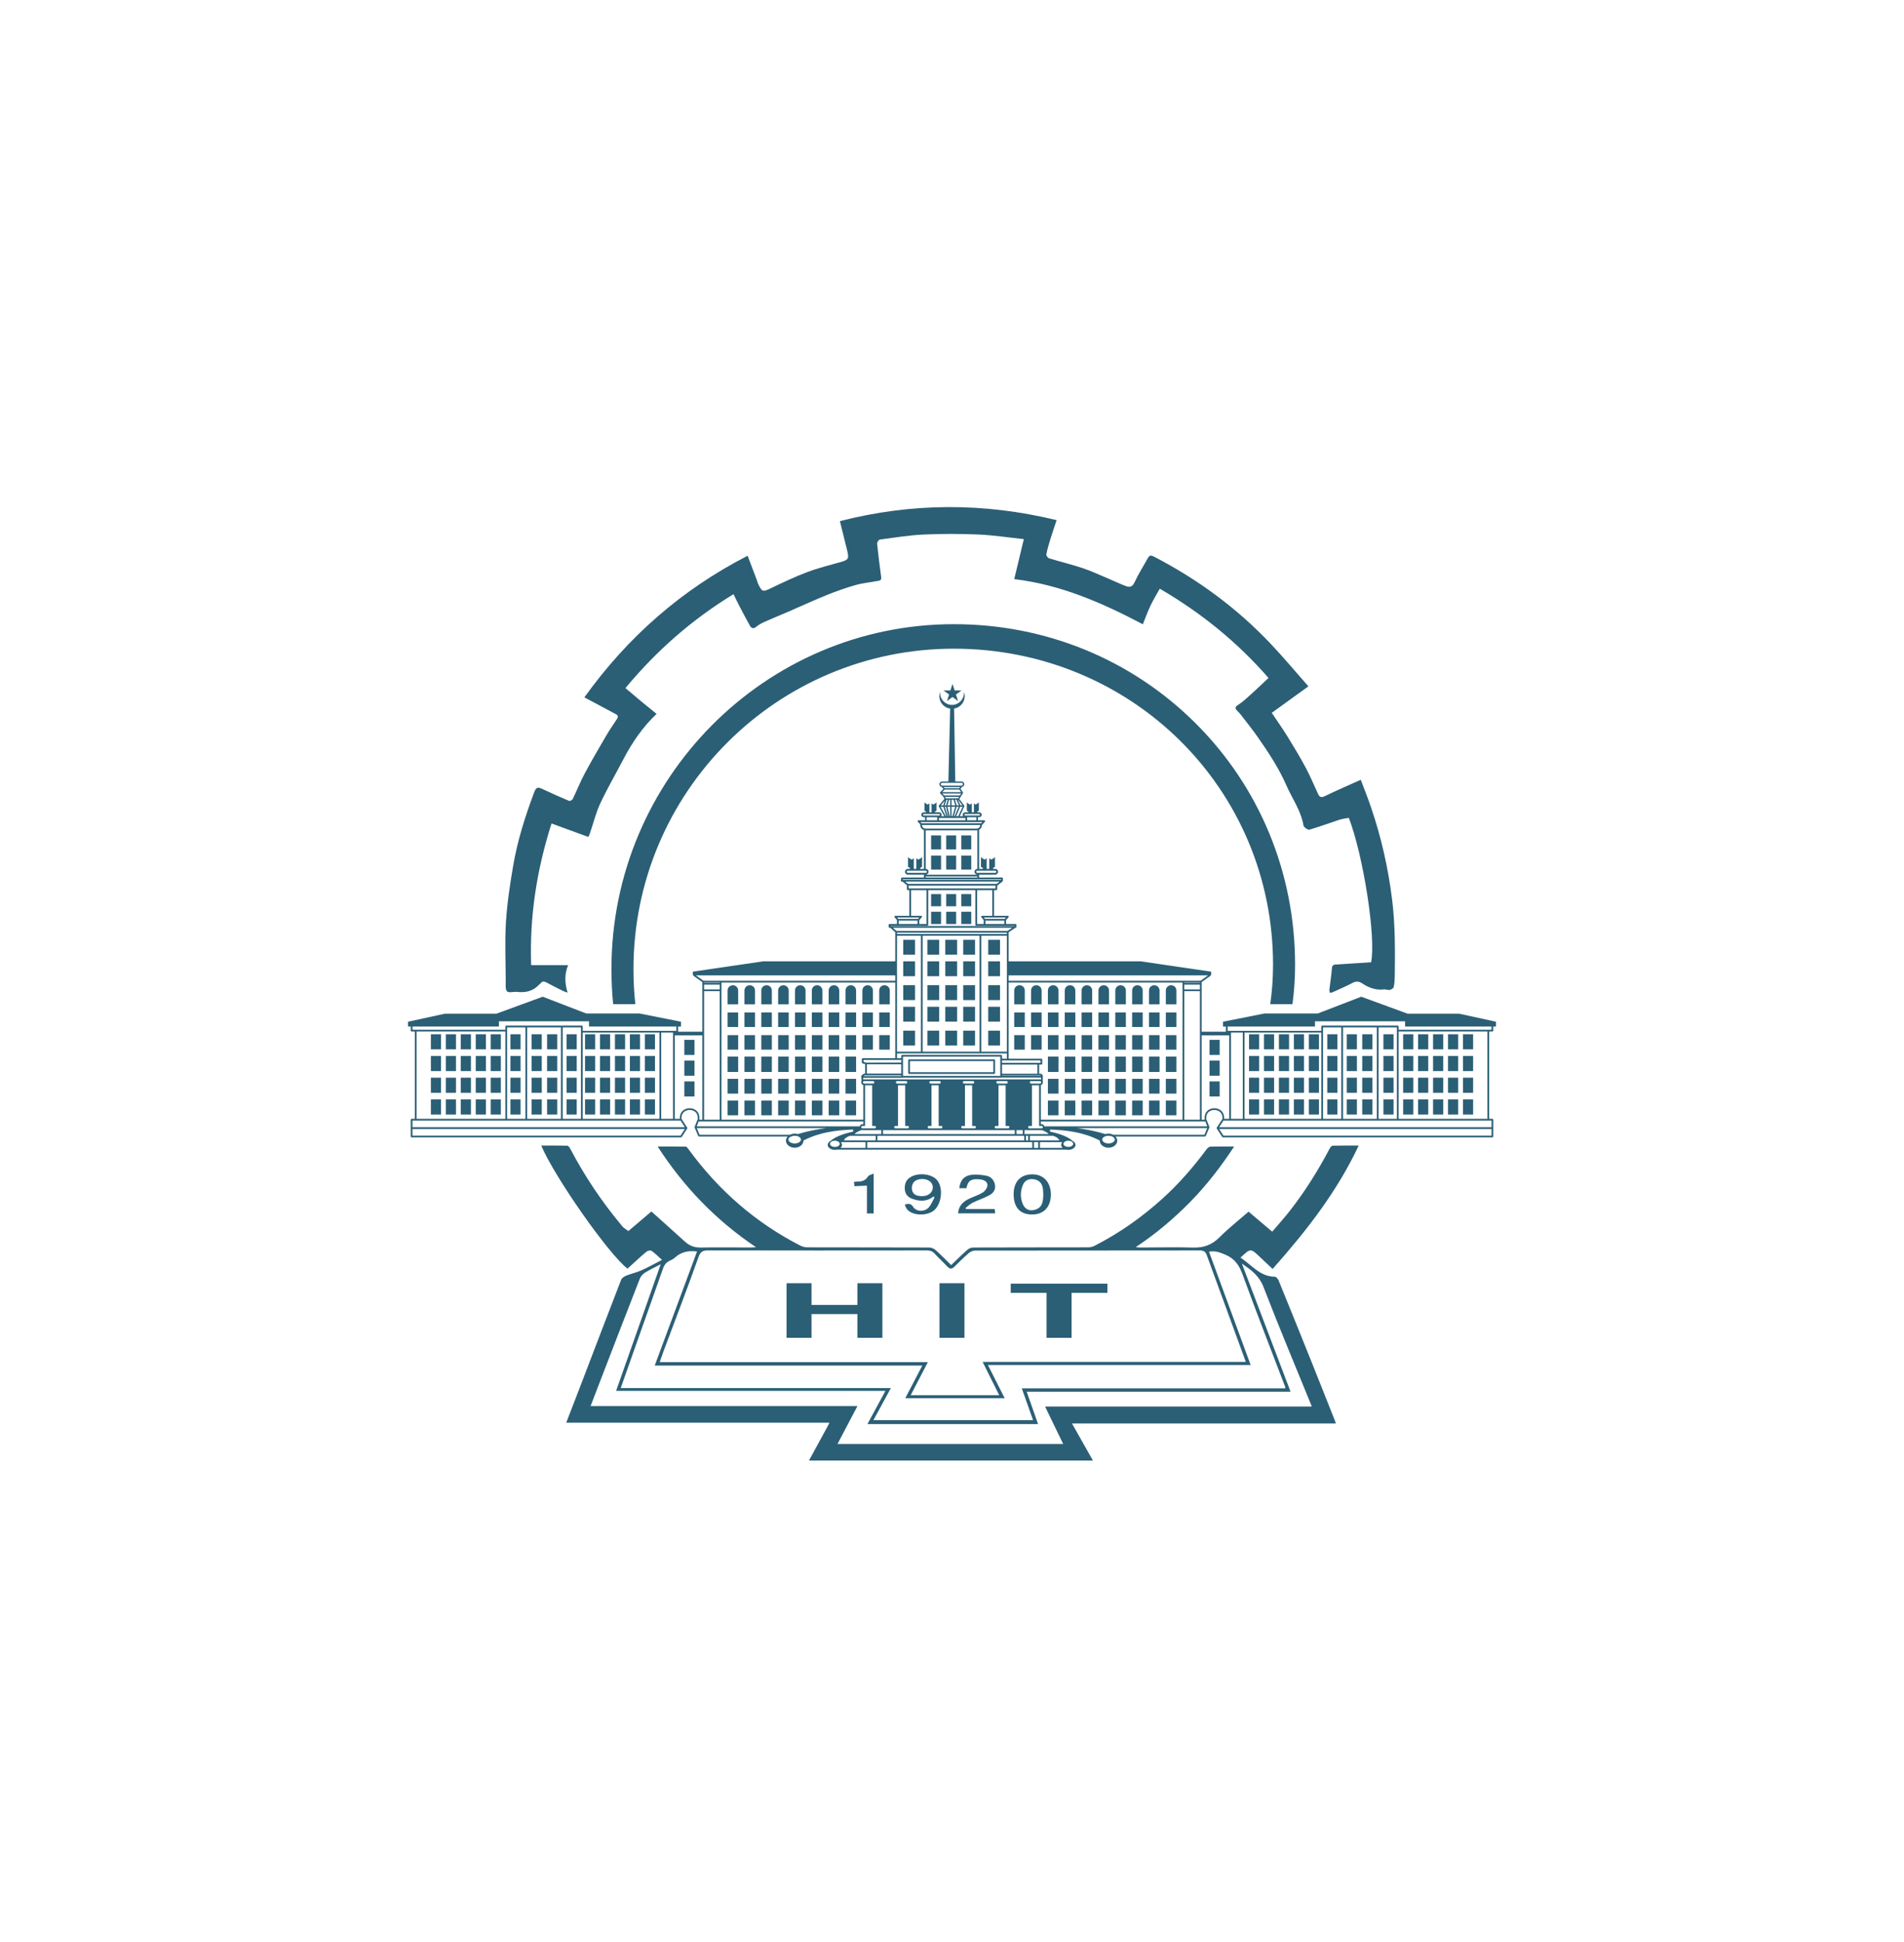 <svg width="154" height="157" viewBox="0 0 154 157" fill="none" xmlns="http://www.w3.org/2000/svg">
<g clip-path="url(#clip0_185_38)" filter="url(#filter0_d_185_38)">
<path d="M41 0H113C131.667 0 141 9.333 141 28V100C141 118.667 131.667 128 113 128H41C22.333 128 13 118.667 13 100V28C13 9.333 22.333 0 41 0Z" fill="white"/>
<path fill-rule="evenodd" clip-rule="evenodd" d="M104.539 65.188C104.678 64.136 104.749 63.075 104.749 62.017C104.749 54.576 101.881 47.627 96.676 42.454C91.493 37.303 84.56 34.467 77.151 34.467C61.88 34.467 49.454 46.981 49.454 62.364C49.454 63.315 49.5 64.258 49.593 65.188H51.387C51.288 64.264 51.236 63.323 51.236 62.364C51.236 48.051 62.839 36.449 77.151 36.449C91.464 36.449 102.967 47.705 102.967 62.017C102.967 63.083 102.89 64.144 102.741 65.188H104.539ZM84.649 92.171H86.671V88.531H89.57V87.789H81.75V88.531H84.649V92.171ZM75.987 92.171H78.009V87.755H75.987V92.171ZM65.639 90.249H69.347V92.171H71.369V87.755H69.347V89.508H65.639V87.755H63.617V92.171H65.639V90.249ZM48.528 72.357H49.348V71.137H48.528V72.357ZM48.528 70.601H49.348V69.381H48.528V70.601ZM48.528 68.845H49.348V67.625H48.528V68.845ZM49.737 74.113H50.558V72.893H49.737V74.113ZM47.318 72.357H48.138V71.137H47.318V72.357ZM48.528 74.113H49.348V72.893H48.528V74.113ZM47.318 68.845H48.138V67.625H47.318V68.845ZM47.318 70.601H48.138V69.381H47.318V70.601ZM50.947 72.357H51.767V71.137H50.947V72.357ZM50.947 74.113H51.767V72.893H50.947V74.113ZM50.947 70.601H51.767V69.381H50.947V70.601ZM50.947 68.845H51.767V67.625H50.947V68.845ZM52.157 74.113H52.977V72.893H52.157V74.113ZM49.737 72.357H50.558V71.137H49.737V72.357ZM49.737 70.601H50.558V69.381H49.737V70.601ZM47.318 74.113H48.138V72.893H47.318V74.113ZM52.157 72.357H52.977V71.137H52.157V72.357ZM49.737 68.845H50.558V67.625H49.737V68.845ZM39.69 74.113H40.51V72.893H39.69V74.113ZM41.285 72.357H42.105V71.137H41.285V72.357ZM41.285 70.601H42.105V69.381H41.285V70.601ZM42.999 74.113H43.819V72.893H42.999V74.113ZM41.285 68.845H42.105V67.625H41.285V68.845ZM41.285 74.113H42.105V72.893H41.285V74.113ZM42.999 72.357H43.819V71.137H42.999V72.357ZM39.69 72.357H40.51V71.137H39.69V72.357ZM39.69 70.601H40.51V69.381H39.69V70.601ZM39.69 68.845H40.51V67.625H39.69V68.845ZM44.25 70.601H45.07V69.381H44.25V70.601ZM45.827 74.113H46.647V72.893H45.827V74.113ZM42.999 70.601H43.819V69.381H42.999V70.601ZM44.25 68.845H45.07V67.625H44.25V68.845ZM45.827 70.601H46.647V69.381H45.827V70.601ZM45.827 72.357H46.647V71.137H45.827V72.357ZM42.999 68.845H43.819V67.625H42.999V68.845ZM44.25 74.113H45.07V72.893H44.25V74.113ZM44.25 72.357H45.07V71.137H44.25V72.357ZM52.157 70.601H52.977V69.381H52.157V70.601ZM45.827 68.845H46.647V67.625H45.827V68.845ZM91.998 63.659C91.762 63.659 91.57 63.85 91.57 64.086V65.204H92.425V64.086C92.425 63.85 92.234 63.659 91.998 63.659ZM91.57 67.036H92.425V65.861H91.57V67.036ZM91.57 68.868H92.425V67.694H91.57V68.868ZM91.57 70.672H92.425V69.428H91.57V70.672ZM92.933 74.173H93.788V72.982H92.933V74.173ZM92.933 68.868H93.788V67.694H92.933V68.868ZM92.933 72.423H93.788V71.231H92.933V72.423ZM92.933 67.036H93.788V65.861H92.933V67.036ZM92.933 70.672H93.788V69.428H92.933V70.672ZM91.57 72.423H92.425V71.231H91.57V72.423ZM90.208 72.423H91.062V71.231H90.208V72.423ZM90.208 74.173H91.062V72.982H90.208V74.173ZM88.845 67.036H89.7V65.861H88.845V67.036ZM89.272 63.659C89.036 63.659 88.845 63.85 88.845 64.086V65.204H89.7V64.086C89.7 63.85 89.508 63.659 89.272 63.659ZM90.635 63.659C90.399 63.659 90.208 63.85 90.208 64.086V65.204H91.062V64.086C91.062 63.85 90.871 63.659 90.635 63.659ZM91.57 74.173H92.425V72.982H91.57V74.173ZM90.208 68.868H91.062V67.694H90.208V68.868ZM90.208 67.036H91.062V65.861H90.208V67.036ZM90.208 70.672H91.062V69.428H90.208V70.672ZM77.752 54.31H78.557V53.181H77.752V54.31ZM75.31 57.277H76.115V56.289H75.31V57.277ZM75.31 58.708H76.115V57.72H75.31V58.708ZM77.752 52.674H78.557V51.545H77.752V52.674ZM76.531 52.674H77.336V51.545H76.531V52.674ZM93.36 63.659C93.124 63.659 92.933 63.85 92.933 64.086V65.204H93.788V64.086C93.788 63.85 93.597 63.659 93.36 63.659ZM77.752 57.277H78.557V56.289H77.752V57.277ZM77.752 58.708H78.557V57.72H77.752V58.708ZM76.531 57.277H77.336V56.289H76.531V57.277ZM76.531 58.708H77.336V57.72H76.531V58.708ZM52.157 68.845H52.977V67.625H52.157V68.845ZM76.531 54.31H77.336V53.181H76.531V54.31ZM94.296 72.423H95.15V71.231H94.296V72.423ZM94.296 74.173H95.15V72.982H94.296V74.173ZM94.296 68.868H95.15V67.694H94.296V68.868ZM94.296 70.672H95.15V69.428H94.296V70.672ZM75.31 52.674H76.115V51.545H75.31V52.674ZM94.296 67.036H95.15V65.861H94.296V67.036ZM94.723 63.659C94.487 63.659 94.296 63.85 94.296 64.086V65.204H95.15V64.086C95.15 63.85 94.959 63.659 94.723 63.659ZM75.31 54.31H76.115V53.181H75.31V54.31ZM104.652 74.113H105.472V72.893H104.652V74.113ZM111.894 74.113H112.714V72.893H111.894V74.113ZM110.18 68.845H111.001V67.625H110.18V68.845ZM110.18 74.113H111.001V72.893H110.18V74.113ZM110.18 72.357H111.001V71.137H110.18V72.357ZM110.18 70.601H111.001V69.381H110.18V70.601ZM113.49 72.357H114.31V71.137H113.49V72.357ZM111.894 72.357H112.714V71.137H111.894V72.357ZM111.894 70.601H112.714V69.381H111.894V70.601ZM111.894 68.845H112.714V67.625H111.894V68.845ZM113.49 74.113H114.31V72.893H113.49V74.113ZM107.352 72.357H108.172V71.137H107.352V72.357ZM108.93 68.845H109.75V67.625H108.93V68.845ZM107.352 74.113H108.172V72.893H107.352V74.113ZM105.862 68.845H106.682V67.625H105.862V68.845ZM107.352 70.601H108.172V69.381H107.352V70.601ZM108.93 70.601H109.75V69.381H108.93V70.601ZM108.93 72.357H109.75V71.137H108.93V72.357ZM38.48 68.845H39.3V67.625H38.48V68.845ZM107.352 68.845H108.172V67.625H107.352V68.845ZM115.909 68.845H116.729V67.625H115.909V68.845ZM117.119 68.845H117.939V67.625H117.119V68.845ZM117.119 72.357H117.939V71.137H117.119V72.357ZM118.329 74.113H119.149V72.893H118.329V74.113ZM117.119 74.113H117.939V72.893H117.119V74.113ZM117.119 70.601H117.939V69.381H117.119V70.601ZM120.638 67.258H113.125V66.998C113.125 66.959 113.093 66.927 113.055 66.927H106.939C106.901 66.927 106.869 66.959 106.869 66.998V67.348H99.293V66.998H106.361V66.576H113.647V66.998H120.638V67.258ZM113.125 74.46V67.399H120.31C120.309 67.405 120.306 67.412 120.306 67.419V74.46H113.125ZM111.501 67.068H112.984V74.46H111.501V67.068ZM108.629 67.068H111.361V74.46H108.629V67.068ZM107.01 67.068H108.488V74.46H107.01V67.068ZM100.662 67.489H106.869V74.46H100.662V67.489ZM99.564 67.489H100.522V74.46H99.564V67.489ZM120.638 74.601V75.141H98.604L98.956 74.601H120.638ZM120.638 75.821H98.956L98.604 75.281H120.638V75.821ZM98.676 73.735C98.392 73.552 97.991 73.564 97.722 73.762C97.586 73.862 97.38 74.094 97.438 74.53H97.192V67.709H99.424V74.46H99.008C99.03 74.148 98.912 73.886 98.676 73.735ZM97.647 75.07H84.476C84.447 74.97 84.358 74.896 84.249 74.896H84.186V74.671H97.49L97.647 75.07ZM97.415 75.751H90.041C89.93 75.693 89.799 75.659 89.658 75.659C89.571 75.659 89.49 75.671 89.412 75.697C88.666 75.469 87.901 75.319 87.126 75.211H97.644L97.415 75.751ZM89.658 76.452C89.379 76.452 89.153 76.313 89.153 76.141C89.153 75.97 89.379 75.832 89.658 75.832C89.938 75.832 90.165 75.97 90.165 76.141C90.165 76.313 89.938 76.452 89.658 76.452ZM85.178 75.834C85.43 75.913 85.609 76.031 85.681 76.206H83.303V75.834H85.178ZM85.908 76.371C85.858 76.43 85.831 76.498 85.831 76.571C85.831 76.66 85.875 76.742 85.947 76.809H84.115V76.346H85.872L85.908 76.371ZM86.409 76.232C86.626 76.232 86.802 76.345 86.802 76.484C86.802 76.623 86.626 76.734 86.409 76.734C86.193 76.734 86.017 76.623 86.017 76.484C86.017 76.345 86.193 76.232 86.409 76.232ZM83.974 76.809H83.633V76.346H83.974V76.809ZM83.493 76.809H70.143V76.346H83.493V76.809ZM70.003 76.809H67.989C68.061 76.742 68.105 76.66 68.105 76.571C68.105 76.498 68.078 76.43 68.028 76.371L68.064 76.346H70.003V76.809ZM67.526 76.734C67.311 76.734 67.134 76.623 67.134 76.484C67.134 76.345 67.311 76.232 67.526 76.232C67.743 76.232 67.919 76.345 67.919 76.484C67.919 76.623 67.743 76.734 67.526 76.734ZM68.758 75.834H70.826V76.206H68.255C68.326 76.031 68.506 75.913 68.758 75.834ZM56.353 75.07L56.51 74.671H69.826V74.896H69.76C69.653 74.896 69.563 74.97 69.534 75.07H56.353ZM64.524 75.697C64.447 75.671 64.365 75.659 64.278 75.659C64.137 75.659 64.006 75.693 63.895 75.751H56.585L56.356 75.211H66.81C66.035 75.319 65.27 75.469 64.524 75.697ZM64.278 76.452C63.998 76.452 63.771 76.313 63.771 76.141C63.771 76.038 63.854 75.947 63.982 75.891H64.024C64.05 75.891 64.072 75.876 64.084 75.855C64.144 75.84 64.209 75.832 64.278 75.832C64.557 75.832 64.783 75.97 64.783 76.141C64.783 76.313 64.557 76.452 64.278 76.452ZM56.278 73.762C56.009 73.564 55.608 73.552 55.324 73.735C55.087 73.886 54.97 74.148 54.991 74.46H54.576V67.709H56.807V74.53H56.562C56.62 74.094 56.414 73.862 56.278 73.762ZM55.395 75.141H33.362V74.601H55.044L55.395 75.141ZM55.044 75.821H33.362V75.281H55.395L55.044 75.821ZM33.689 67.399H40.875V74.46H33.693V67.419C33.693 67.412 33.691 67.405 33.689 67.399ZM42.498 74.46H41.016V67.068H42.498V74.46ZM45.371 74.46H42.639V67.068H45.371V74.46ZM46.99 74.46H45.512V67.068H46.99V74.46ZM53.337 74.46H47.131V67.489H53.337V74.46ZM54.436 74.46H53.478V67.489H54.436V74.46ZM33.362 67.258V66.998H40.353V66.576H47.639V66.998H54.706V67.348H47.131V66.998C47.131 66.959 47.099 66.927 47.061 66.927H40.945C40.906 66.927 40.875 66.959 40.875 66.998V67.258H33.362ZM56.948 63.441H58.214V63.471H56.948V63.441ZM58.214 74.53H56.948V64.137H58.214V74.53ZM56.948 63.612H58.214V63.997H56.948V63.612ZM56.29 62.865H72.411V63.301H56.9L56.29 62.865ZM72.895 69.703V69.912L70.061 69.914L69.848 69.861V69.703H72.895ZM72.216 59.011H81.878L81.49 59.27H72.508L72.216 59.011ZM72.016 58.859V58.848H75.007C75.046 58.848 75.078 58.817 75.078 58.778V55.975H78.889V58.778C78.889 58.817 78.921 58.848 78.959 58.848H82.07V58.871H72.049C72.039 58.865 72.028 58.859 72.016 58.859ZM74.214 58.708H72.688V58.437H74.214V58.708ZM74.35 58.187L74.253 58.297H72.651L72.561 58.187H74.35ZM74.57 58.087C74.558 58.062 74.533 58.046 74.506 58.046H73.691V55.975H74.937V58.708H74.355V58.394L74.558 58.163C74.577 58.142 74.581 58.113 74.57 58.087ZM73.492 55.834V55.606H80.517V55.834H78.962C78.961 55.834 78.963 55.834 78.962 55.834C78.961 55.834 78.958 55.834 78.957 55.834H75.01C75.009 55.834 75.01 55.834 75.01 55.834C75.009 55.834 75.006 55.834 75.005 55.834H73.492ZM73.219 55.281H80.844L80.612 55.466H73.446L73.219 55.281ZM73.021 55.09H80.975V55.141H73.014L73.021 55.09ZM73.426 54.575C73.377 54.575 73.337 54.535 73.337 54.486C73.337 54.436 73.377 54.396 73.426 54.396H74.875C74.925 54.396 74.965 54.436 74.965 54.486C74.965 54.535 74.925 54.575 74.875 54.575H73.426ZM74.573 50.712V50.703H79.279V50.712C79.279 50.868 79.152 50.995 78.996 50.995H74.857C74.7 50.995 74.573 50.868 74.573 50.712ZM74.534 50.563L74.446 50.464H79.456L79.367 50.563H74.534ZM75.802 50.324H74.947V50.076H75.802V50.324ZM74.715 49.935C74.683 49.935 74.656 49.909 74.656 49.877C74.656 49.844 74.683 49.818 74.715 49.818H75.965C75.997 49.818 76.023 49.844 76.023 49.877C76.023 49.909 75.997 49.935 75.965 49.935H74.715ZM78.085 50.324H75.942V50.136H78.085V50.324ZM76.075 49.226H76.291L76.548 49.996H76.51L76.075 49.226ZM76.414 48.735L76.291 49.114H76.099L76.414 48.735ZM76.362 48.313L76.214 48.16H77.736L77.638 48.313H76.362ZM76.404 47.841H77.598L77.734 48.048H76.21L76.404 47.841ZM77.657 47.638L77.587 47.729H76.405L76.326 47.638H77.657ZM76.204 47.525C76.141 47.525 76.09 47.474 76.09 47.411C76.09 47.349 76.141 47.297 76.204 47.297H77.771C77.834 47.297 77.885 47.349 77.885 47.411C77.885 47.474 77.834 47.525 77.771 47.525H76.204ZM77.836 49.114H77.681L77.478 48.656H77.498L77.836 49.114ZM77.375 49.226H77.541L77.212 49.996H77.154L77.375 49.226ZM76.965 49.226H77.258L77.037 49.996H76.965V49.226ZM77.264 49.114H76.965V48.656H77.121L77.264 49.114ZM77.239 48.656H77.355L77.558 49.114H77.382L77.239 48.656ZM76.489 48.544L76.43 48.425H77.568L77.495 48.544H76.489ZM76.639 49.114L76.769 48.656H76.853V49.114H76.639ZM76.632 49.226H76.853V49.996H76.81L76.632 49.226ZM76.409 49.114L76.558 48.656H76.652L76.522 49.114H76.409ZM76.516 49.226L76.695 49.996H76.666L76.41 49.226H76.516ZM77.502 49.996H77.335L77.663 49.226H77.859L77.502 49.996ZM78.971 50.324H78.226V50.076H78.971V50.324ZM78.063 49.818H79.203C79.235 49.818 79.261 49.844 79.261 49.877C79.261 49.909 79.235 49.935 79.203 49.935H78.063C78.031 49.935 78.005 49.909 78.005 49.877C78.005 49.844 78.031 49.818 78.063 49.818ZM79.051 54.949H74.873V54.865H79.051V54.949ZM74.873 54.724V54.716C75 54.716 75.106 54.613 75.106 54.486C75.106 54.359 75.002 54.256 74.875 54.256L74.873 51.136H78.996C79.015 51.136 79.033 51.133 79.051 51.13V54.256C78.924 54.256 78.819 54.359 78.819 54.486C78.819 54.613 78.922 54.716 79.049 54.716L79.051 54.724H74.873ZM80.498 54.396C80.548 54.396 80.588 54.436 80.588 54.486C80.588 54.535 80.548 54.575 80.498 54.575H79.049C79 54.575 78.959 54.535 78.959 54.486C78.959 54.436 79 54.396 79.049 54.396H80.498ZM79.374 58.161L79.564 58.392V58.708H79.029V55.975H80.261V58.046H79.428C79.401 58.046 79.376 58.062 79.365 58.086C79.353 58.111 79.356 58.14 79.374 58.161ZM81.231 58.708H79.705V58.437H81.231V58.708ZM81.367 58.187L81.269 58.297H79.668L79.577 58.187H81.367ZM84.186 71.735C84.283 71.705 84.354 71.618 84.354 71.511C84.354 71.492 84.347 71.475 84.343 71.457V70.969C84.343 70.952 84.337 70.936 84.325 70.923L84.248 70.837C84.234 70.822 84.216 70.813 84.195 70.813H84.049V70.076H84.229C84.268 70.076 84.3 70.044 84.3 70.006V69.668C84.3 69.63 84.268 69.598 84.229 69.598H81.582V63.441H95.645V74.53H84.186V71.735ZM84.114 71.61H83.401C83.399 71.61 83.397 71.608 83.395 71.608C83.341 71.606 83.296 71.564 83.296 71.511C83.296 71.455 83.341 71.41 83.395 71.41H84.114C84.154 71.41 84.187 71.433 84.203 71.467V71.511C84.203 71.52 84.205 71.529 84.208 71.537C84.196 71.578 84.16 71.61 84.114 71.61ZM84.249 75.235H83.26C83.207 75.235 83.161 75.189 83.161 75.136C83.161 75.081 83.207 75.035 83.26 75.035H83.466V71.751H84.045V75.035H84.249C84.305 75.035 84.348 75.081 84.348 75.136C84.348 75.189 84.305 75.235 84.249 75.235ZM80.906 70.993H73.036V69.433H80.906V70.993ZM81.441 69.173V69.598H81.046V69.363C81.046 69.324 81.015 69.293 80.976 69.293H72.965C72.926 69.293 72.895 69.324 72.895 69.363V69.563H72.551V69.173H81.441ZM74.488 69.032H72.551V59.659H74.488V69.032ZM79.228 69.032H74.628V59.659H79.228V69.032ZM81.441 59.519H72.551V59.411H81.441V59.519ZM81.441 69.032H79.369V59.659H81.441V69.032ZM81.046 69.739H84.159V69.935H81.046V69.739ZM84.164 70.954L84.192 70.985H81.046V70.954H84.164ZM83.909 70.813H81.046V70.076H83.909V70.813ZM69.895 71.269C69.868 71.269 69.844 71.276 69.82 71.284V71.144H72.965C72.978 71.144 72.989 71.139 72.999 71.134H80.976C80.987 71.134 80.998 71.13 81.007 71.126H84.203V71.287C84.175 71.276 84.145 71.269 84.114 71.269H69.895ZM82.215 75.376H82.725V75.694H82.215V75.376ZM80.588 71.511C80.588 71.455 80.634 71.41 80.687 71.41H81.407C81.462 71.41 81.506 71.455 81.506 71.511C81.506 71.564 81.462 71.61 81.407 71.61H80.693C80.691 71.61 80.689 71.608 80.687 71.608C80.634 71.606 80.588 71.564 80.588 71.511ZM80.759 75.035V71.751H81.337V75.035H81.541C81.597 75.035 81.641 75.081 81.641 75.136C81.641 75.189 81.597 75.235 81.541 75.235H80.552C80.499 75.235 80.453 75.189 80.453 75.136C80.453 75.081 80.499 75.035 80.552 75.035H80.759ZM77.879 71.511C77.879 71.455 77.924 71.41 77.978 71.41H78.697C78.753 71.41 78.796 71.455 78.796 71.511C78.796 71.564 78.753 71.61 78.697 71.61H77.984C77.982 71.61 77.98 71.608 77.978 71.608C77.924 71.606 77.879 71.564 77.879 71.511ZM78.049 75.035V71.751H78.628V75.035H78.832C78.888 75.035 78.931 75.081 78.931 75.136C78.931 75.189 78.888 75.235 78.832 75.235H77.843C77.79 75.235 77.744 75.189 77.744 75.136C77.744 75.081 77.79 75.035 77.843 75.035H78.049ZM75.171 71.511C75.171 71.455 75.217 71.41 75.27 71.41H75.99C76.045 71.41 76.089 71.455 76.089 71.511C76.089 71.564 76.045 71.61 75.99 71.61H75.276C75.274 71.61 75.272 71.608 75.27 71.608C75.217 71.606 75.171 71.564 75.171 71.511ZM75.342 75.035V71.751H75.921V75.035H76.125C76.18 75.035 76.224 75.081 76.224 75.136C76.224 75.189 76.18 75.235 76.125 75.235H75.136C75.082 75.235 75.037 75.189 75.037 75.136C75.037 75.081 75.082 75.035 75.136 75.035H75.342ZM82.074 75.694H71.421V75.376H82.074V75.694ZM72.464 71.511C72.464 71.455 72.509 71.41 72.563 71.41H73.282C73.338 71.41 73.382 71.455 73.382 71.511C73.382 71.564 73.338 71.61 73.282 71.61H72.569C72.567 71.61 72.565 71.608 72.563 71.608C72.509 71.606 72.464 71.564 72.464 71.511ZM72.634 75.035V71.751H73.213V75.035H73.417C73.473 75.035 73.516 75.081 73.516 75.136C73.516 75.189 73.473 75.235 73.417 75.235H72.428C72.375 75.235 72.329 75.189 72.329 75.136C72.329 75.081 72.375 75.035 72.428 75.035H72.634ZM70.966 75.834H82.841V76.206H70.966V75.834ZM69.701 75.364C69.72 75.369 69.739 75.376 69.76 75.376H71.281V75.694H69.108C69.266 75.545 69.468 75.439 69.701 75.364ZM69.966 75.035V71.751H70.545V75.035H70.749C70.805 75.035 70.848 75.081 70.848 75.136C70.848 75.189 70.805 75.235 70.749 75.235H69.76C69.707 75.235 69.661 75.189 69.661 75.136C69.661 75.081 69.707 75.035 69.76 75.035H69.966ZM69.796 71.511C69.796 71.455 69.842 71.41 69.895 71.41H70.615C70.67 71.41 70.714 71.455 70.714 71.511C70.714 71.564 70.67 71.61 70.615 71.61H69.901C69.899 71.61 69.897 71.608 69.895 71.608C69.842 71.606 69.796 71.564 69.796 71.511ZM70.114 70.052H72.895V70.803H70.114V70.052ZM72.895 70.943V71.003H69.846L69.929 70.943H72.895ZM69.761 69.984L69.976 70.036C69.975 70.04 69.974 70.043 69.974 70.048V70.803H69.906C69.891 70.803 69.877 70.807 69.865 70.816L69.708 70.929C69.69 70.942 69.679 70.964 69.679 70.986V71.014C69.659 71.026 69.644 71.048 69.644 71.073C69.644 71.099 69.659 71.12 69.679 71.133V71.405C69.679 71.406 69.68 71.407 69.68 71.409C69.665 71.44 69.655 71.474 69.655 71.511C69.655 71.618 69.729 71.705 69.826 71.735V74.53H58.355V63.441H72.411V69.563H69.778C69.739 69.563 69.708 69.594 69.708 69.633V69.916C69.708 69.948 69.73 69.976 69.761 69.984ZM83.162 76.206H82.982V75.834H83.162V76.206ZM82.866 75.694V75.376H84.249C84.254 75.376 84.258 75.373 84.263 75.373C84.484 75.448 84.677 75.551 84.828 75.694H82.866ZM95.786 63.441H97.052V63.471H95.786V63.441ZM97.052 74.53H95.786V64.137H97.052V74.53ZM95.786 63.612H97.052V63.997H95.786V63.612ZM97.71 62.865L97.1 63.301H81.582V62.865H97.71ZM118.017 65.961H113.849L110.103 64.588L106.587 65.943H102.278L98.918 66.611V66.998H99.153V67.419H97.192V63.441C97.192 63.431 97.19 63.421 97.186 63.412L97.871 62.922C97.891 62.908 97.897 62.887 97.897 62.865H97.964V62.564L92.258 61.726H81.582V59.378L82.132 59.011H82.14C82.179 59.011 82.21 58.98 82.21 58.941V58.778C82.21 58.739 82.179 58.708 82.14 58.708H81.371V58.394L81.575 58.163C81.593 58.142 81.598 58.113 81.586 58.087C81.575 58.062 81.55 58.046 81.522 58.046H80.401V55.975H80.588C80.627 55.975 80.658 55.943 80.658 55.904V55.599C80.666 55.596 80.674 55.596 80.681 55.591L81.089 55.266C81.088 55.267 81.09 55.265 81.089 55.266C81.101 55.255 81.111 55.239 81.113 55.222C81.114 55.22 81.114 55.219 81.114 55.217C81.115 55.215 81.116 55.213 81.116 55.211V55.019C81.116 54.981 81.084 54.949 81.045 54.949H79.192V54.716H80.498C80.625 54.716 80.728 54.613 80.728 54.486C80.728 54.359 80.625 54.256 80.498 54.256H79.192V51.086C79.327 51.014 79.42 50.874 79.42 50.712V50.699C79.432 50.695 79.443 50.69 79.451 50.68L79.665 50.441C79.684 50.42 79.688 50.39 79.677 50.365C79.665 50.34 79.64 50.324 79.613 50.324H79.096V50.076H79.203C79.312 50.076 79.402 49.987 79.402 49.877C79.402 49.767 79.312 49.678 79.203 49.678H79.044L79.031 49.629C79.078 49.613 79.126 49.589 79.172 49.545V48.873C79.082 48.968 78.98 49.031 78.868 49.058L78.844 48.976H78.774V49.678H78.597V48.976H78.527L78.504 49.058C78.391 49.031 78.29 48.968 78.199 48.873V49.545C78.245 49.589 78.293 49.613 78.341 49.629L78.327 49.678H78.063C77.953 49.678 77.864 49.767 77.864 49.877C77.864 49.922 77.882 49.962 77.908 49.996H77.626L77.999 49.194C77.998 49.195 77.999 49.193 77.999 49.194C78.003 49.182 78.003 49.168 78 49.156C77.999 49.153 77.998 49.15 77.996 49.147C77.995 49.143 77.995 49.139 77.993 49.137L77.594 48.597L77.717 48.399L77.886 48.134C77.886 48.135 77.886 48.134 77.886 48.134C77.886 48.134 77.888 48.132 77.888 48.131C77.894 48.12 77.895 48.108 77.893 48.096C77.893 48.093 77.891 48.09 77.89 48.087C77.889 48.083 77.889 48.077 77.886 48.073L77.691 47.778L77.804 47.631C77.912 47.614 77.997 47.524 77.997 47.411C77.997 47.286 77.896 47.185 77.771 47.185H77.266L77.17 41.293C77.656 41.212 78.027 40.793 78.027 40.284C78.027 40.159 78.006 40.04 77.962 39.929C77.964 39.963 77.966 39.994 77.966 40.028C77.966 40.559 77.534 40.993 77.001 40.993C76.468 40.993 76.035 40.559 76.035 40.028C76.035 39.994 76.037 39.963 76.039 39.929C75.996 40.04 75.974 40.159 75.974 40.284C75.974 40.8 76.356 41.222 76.851 41.295L76.707 47.185H76.204C76.079 47.185 75.977 47.286 75.977 47.411C75.977 47.525 76.063 47.615 76.173 47.631L76.304 47.784L76.039 48.066C76.031 48.075 76.027 48.087 76.026 48.1C76.025 48.104 76.027 48.106 76.027 48.11C76.028 48.116 76.027 48.121 76.029 48.127C76.031 48.131 76.035 48.133 76.038 48.137C76.039 48.139 76.039 48.142 76.04 48.143L76.292 48.402L76.387 48.592L75.936 49.134C75.927 49.144 75.924 49.156 75.924 49.168C75.924 49.167 75.924 49.169 75.924 49.168C75.924 49.17 75.925 49.174 75.925 49.177C75.926 49.184 75.926 49.191 75.93 49.198L76.381 49.996H76.12C76.146 49.962 76.163 49.922 76.163 49.877C76.163 49.767 76.074 49.678 75.965 49.678H75.619L75.606 49.629C75.653 49.613 75.701 49.589 75.746 49.545V48.873C75.656 48.968 75.555 49.031 75.442 49.058L75.419 48.976H75.349V49.678H75.172V48.976H75.102L75.078 49.058C74.966 49.031 74.864 48.968 74.774 48.873V49.545C74.82 49.589 74.868 49.613 74.915 49.629L74.902 49.678H74.715C74.605 49.678 74.516 49.767 74.516 49.877C74.516 49.987 74.605 50.076 74.715 50.076H74.822V50.324H74.289C74.261 50.324 74.236 50.34 74.225 50.365C74.214 50.39 74.218 50.42 74.237 50.441L74.433 50.66V50.712C74.433 50.902 74.56 51.062 74.732 51.115V54.256H73.426C73.299 54.256 73.196 54.359 73.196 54.486C73.196 54.613 73.299 54.716 73.426 54.716H74.732V54.949H72.959C72.924 54.949 72.894 54.975 72.889 55.01L72.865 55.202C72.862 55.222 72.868 55.242 72.882 55.257C72.895 55.273 72.914 55.281 72.934 55.281H72.995L73.351 55.569V55.904C73.351 55.943 73.383 55.975 73.421 55.975H73.551V58.046H72.412C72.385 58.046 72.36 58.062 72.348 58.086C72.337 58.111 72.34 58.14 72.357 58.161L72.548 58.392V58.708H71.945C71.907 58.708 71.875 58.739 71.875 58.778V58.941C71.875 58.98 71.907 59.011 71.945 59.011H72.004L72.411 59.372V61.726H61.742L56.036 62.564V62.865H56.103C56.103 62.887 56.109 62.908 56.128 62.922L56.814 63.412C56.81 63.421 56.807 63.431 56.807 63.441V67.419H54.847V66.998H55.082V66.611L51.722 65.943H47.413L43.897 64.588L40.151 65.961H35.983L33 66.611V66.998H33.222V67.329C33.222 67.368 33.253 67.399 33.292 67.399H33.557C33.555 67.405 33.553 67.412 33.553 67.419V74.46H33.292C33.253 74.46 33.222 74.492 33.222 74.53V75.891C33.222 75.93 33.253 75.961 33.292 75.961H55.082C55.105 75.961 55.128 75.949 55.141 75.929L55.584 75.249C55.585 75.248 55.584 75.246 55.585 75.245C55.591 75.235 55.596 75.224 55.596 75.211C55.596 75.198 55.591 75.187 55.585 75.176C55.584 75.175 55.585 75.174 55.584 75.172L55.141 74.492C55.137 74.487 55.132 74.484 55.127 74.48C55.1 74.205 55.193 73.984 55.394 73.854C55.634 73.7 55.973 73.709 56.201 73.877C56.394 74.019 56.472 74.255 56.426 74.541C56.413 74.549 56.402 74.56 56.396 74.575L56.184 75.115C56.184 75.115 56.185 75.114 56.184 75.115C56.182 75.122 56.18 75.132 56.18 75.141C56.18 75.15 56.182 75.16 56.185 75.168L56.474 75.848C56.485 75.874 56.51 75.891 56.538 75.891H63.71C63.623 75.986 63.57 76.101 63.57 76.228C63.57 76.543 63.888 76.799 64.278 76.799C64.667 76.799 64.984 76.543 64.984 76.228V76.218C66.28 75.544 67.636 75.378 69.007 75.328V75.495C68.327 75.637 67.55 75.897 67.18 76.25C67.039 76.323 66.948 76.44 66.948 76.571C66.948 76.791 67.207 76.971 67.526 76.971C67.589 76.971 67.648 76.963 67.705 76.95H86.219C86.221 76.95 86.223 76.949 86.225 76.948C86.284 76.962 86.345 76.971 86.409 76.971C86.728 76.971 86.988 76.791 86.988 76.571C86.988 76.44 86.897 76.323 86.756 76.25C86.386 75.897 85.609 75.637 84.929 75.495V75.328C86.3 75.378 87.656 75.544 88.952 76.218V76.228C88.952 76.543 89.269 76.799 89.658 76.799C90.049 76.799 90.366 76.543 90.366 76.228C90.366 76.101 90.312 75.986 90.226 75.891H97.461C97.489 75.891 97.515 75.874 97.526 75.848L97.814 75.168C97.818 75.16 97.82 75.15 97.82 75.141C97.82 75.132 97.818 75.124 97.816 75.116C97.815 75.116 97.816 75.117 97.816 75.116L97.604 74.575C97.598 74.56 97.587 74.549 97.574 74.541C97.528 74.255 97.606 74.019 97.799 73.877C98.027 73.709 98.366 73.7 98.606 73.854C98.808 73.984 98.9 74.205 98.872 74.48C98.868 74.484 98.863 74.487 98.859 74.492L98.416 75.172C98.415 75.174 98.415 75.175 98.415 75.176C98.409 75.187 98.404 75.198 98.404 75.211C98.404 75.224 98.409 75.235 98.415 75.245C98.415 75.246 98.415 75.248 98.416 75.249L98.859 75.929C98.872 75.949 98.894 75.961 98.918 75.961H120.708C120.747 75.961 120.778 75.93 120.778 75.891V74.53C120.778 74.492 120.747 74.46 120.708 74.46H120.447V67.419C120.447 67.412 120.445 67.405 120.443 67.399H120.708C120.747 67.399 120.778 67.368 120.778 67.329V66.998H121V66.611L118.017 65.961ZM118.329 72.357H119.149V71.137H118.329V72.357ZM118.329 70.601H119.149V69.381H118.329V70.601ZM118.329 68.845H119.149V67.625H118.329V68.845ZM114.699 70.601H115.52V69.381H114.699V70.601ZM105.862 70.601H106.682V69.381H105.862V70.601ZM113.49 70.601H114.31V69.381H113.49V70.601ZM113.49 68.845H114.31V67.625H113.49V68.845ZM114.699 74.113H115.52V72.893H114.699V74.113ZM114.699 72.357H115.52V71.137H114.699V72.357ZM115.909 70.601H116.729V69.381H115.909V70.601ZM114.699 68.845H115.52V67.625H114.699V68.845ZM115.909 74.113H116.729V72.893H115.909V74.113ZM115.909 72.357H116.729V71.137H115.909V72.357ZM108.93 74.113H109.75V72.893H108.93V74.113ZM34.851 70.601H35.671V69.381H34.851V70.601ZM36.061 74.113H36.881V72.893H36.061V74.113ZM36.061 72.357H36.881V71.137H36.061V72.357ZM34.851 68.845H35.671V67.625H34.851V68.845ZM34.851 72.357H35.671V71.137H34.851V72.357ZM55.35 69.294H56.17V68.074H55.35V69.294ZM34.851 74.113H35.671V72.893H34.851V74.113ZM55.35 72.655H56.17V71.436H55.35V72.655ZM55.35 70.975H56.17V69.755H55.35V70.975ZM36.061 70.601H36.881V69.381H36.061V70.601ZM38.48 74.113H39.3V72.893H38.48V74.113ZM38.48 72.357H39.3V71.137H38.48V72.357ZM38.48 70.601H39.3V69.381H38.48V70.601ZM97.83 72.655H98.65V71.436H97.83V72.655ZM37.27 68.845H38.091V67.625H37.27V68.845ZM37.27 70.601H38.091V69.381H37.27V70.601ZM36.061 68.845H36.881V67.625H36.061V68.845ZM37.27 74.113H38.091V72.893H37.27V74.113ZM37.27 72.357H38.091V71.137H37.27V72.357ZM105.862 74.113H106.682V72.893H105.862V74.113ZM103.442 68.845H104.262V67.625H103.442V68.845ZM103.442 72.357H104.262V71.137H103.442V72.357ZM103.442 70.601H104.262V69.381H103.442V70.601ZM88.845 68.868H89.7V67.694H88.845V68.868ZM105.862 72.357H106.682V71.137H105.862V72.357ZM104.652 72.357H105.472V71.137H104.652V72.357ZM103.442 74.113H104.262V72.893H103.442V74.113ZM97.83 70.975H98.65V69.755H97.83V70.975ZM104.652 70.601H105.472V69.381H104.652V70.601ZM104.652 68.845H105.472V67.625H104.652V68.845ZM101.023 72.357H101.843V71.137H101.023V72.357ZM101.023 70.601H101.843V69.381H101.023V70.601ZM101.023 74.113H101.843V72.893H101.023V74.113ZM97.83 69.294H98.65V68.074H97.83V69.294ZM102.232 74.113H103.052V72.893H102.232V74.113ZM102.232 70.601H103.052V69.381H102.232V70.601ZM101.023 68.845H101.843V67.625H101.023V68.845ZM102.232 68.845H103.052V67.625H102.232V68.845ZM102.232 72.357H103.052V71.137H102.232V72.357ZM71.113 68.868H71.968V67.694H71.113V68.868ZM75.007 64.862H75.964V63.659H75.007V64.862ZM75.007 62.929H75.964V61.726H75.007V62.929ZM75.007 61.187H75.964V59.984H75.007V61.187ZM76.457 68.537H77.414V67.334H76.457V68.537ZM62.937 74.173H63.792V72.982H62.937V74.173ZM75.007 68.537H75.964V67.334H75.007V68.537ZM75.007 66.603H75.964V65.401H75.007V66.603ZM62.937 72.423H63.792V71.231H62.937V72.423ZM77.907 66.603H78.864V65.401H77.907V66.603ZM76.457 66.603H77.414V65.401H76.457V66.603ZM77.907 64.862H78.864V63.659H77.907V64.862ZM77.907 68.537H78.864V67.334H77.907V68.537ZM76.457 64.862H77.414V63.659H76.457V64.862ZM76.457 61.187H77.414V59.984H76.457V61.187ZM76.457 62.929H77.414V61.726H76.457V62.929ZM73.055 61.187H74.011V59.984H73.055V61.187ZM62.002 63.659C61.766 63.659 61.575 63.85 61.575 64.086V65.204H62.429V64.086C62.429 63.85 62.238 63.659 62.002 63.659ZM73.055 68.537H74.011V67.334H73.055V68.537ZM73.055 64.862H74.011V63.659H73.055V64.862ZM60.212 72.423H61.067V71.231H60.212V72.423ZM60.212 68.868H61.067V67.694H60.212V68.868ZM73.055 62.929H74.011V61.726H73.055V62.929ZM60.212 70.672H61.067V69.428H60.212V70.672ZM73.055 66.603H74.011V65.401H73.055V66.603ZM65.663 70.672H66.517V69.428H65.663V70.672ZM61.575 70.672H62.429V69.428H61.575V70.672ZM61.575 67.036H62.429V65.861H61.575V67.036ZM77.907 62.929H78.864V61.726H77.907V62.929ZM61.575 72.423H62.429V71.231H61.575V72.423ZM60.212 67.036H61.067V65.861H60.212V67.036ZM61.575 74.173H62.429V72.982H61.575V74.173ZM60.639 63.659C60.404 63.659 60.212 63.85 60.212 64.086V65.204H61.067V64.086C61.067 63.85 60.876 63.659 60.639 63.659ZM67.025 72.423H67.88V71.231H67.025V72.423ZM67.453 63.659C67.217 63.659 67.025 63.85 67.025 64.086V65.204H67.88V64.086C67.88 63.85 67.689 63.659 67.453 63.659ZM68.388 70.672H69.243V69.428H68.388V70.672ZM68.388 74.173H69.243V72.982H68.388V74.173ZM68.388 72.423H69.243V71.231H68.388V72.423ZM68.816 63.659C68.579 63.659 68.388 63.85 68.388 64.086V65.204H69.243V64.086C69.243 63.85 69.052 63.659 68.816 63.659ZM68.388 68.868H69.243V67.694H68.388V68.868ZM68.388 67.036H69.243V65.861H68.388V67.036ZM65.663 68.868H66.517V67.694H65.663V68.868ZM65.663 67.036H66.517V65.861H65.663V67.036ZM65.663 72.423H66.517V71.231H65.663V72.423ZM66.09 63.659C65.854 63.659 65.663 63.85 65.663 64.086V65.204H66.517V64.086C66.517 63.85 66.326 63.659 66.09 63.659ZM67.025 70.672H67.88V69.428H67.025V70.672ZM67.025 68.868H67.88V67.694H67.025V68.868ZM60.212 74.173H61.067V72.982H60.212V74.173ZM67.025 67.036H67.88V65.861H67.025V67.036ZM67.025 74.173H67.88V72.982H67.025V74.173ZM63.365 63.659C63.129 63.659 62.937 63.85 62.937 64.086V65.204H63.792V64.086C63.792 63.85 63.601 63.659 63.365 63.659ZM79.928 62.929H80.884V61.726H79.928V62.929ZM62.937 67.036H63.792V65.861H62.937V67.036ZM79.928 66.603H80.884V65.401H79.928V66.603ZM79.928 64.862H80.884V63.659H79.928V64.862ZM62.937 70.672H63.792V69.428H62.937V70.672ZM79.928 68.537H80.884V67.334H79.928V68.537ZM62.937 68.868H63.792V67.694H62.937V68.868ZM64.3 68.868H65.155V67.694H64.3V68.868ZM64.3 67.036H65.155V65.861H64.3V67.036ZM65.663 74.173H66.517V72.982H65.663V74.173ZM64.728 63.659C64.491 63.659 64.3 63.85 64.3 64.086V65.204H65.155V64.086C65.155 63.85 64.964 63.659 64.728 63.659ZM64.3 72.423H65.155V71.231H64.3V72.423ZM77.907 61.187H78.864V59.984H77.907V61.187ZM79.928 61.187H80.884V59.984H79.928V61.187ZM64.3 70.672H65.155V69.428H64.3V70.672ZM64.3 74.173H65.155V72.982H64.3V74.173ZM61.575 68.868H62.429V67.694H61.575V68.868ZM74.578 53.294C74.474 53.405 74.355 53.478 74.224 53.51L74.196 53.415H74.115V54.255H74.436L74.414 54.176C74.47 54.158 74.525 54.13 74.578 54.079V53.294ZM73.597 69.794H80.344V70.69H73.597V69.794ZM73.527 70.831H80.414C80.453 70.831 80.484 70.8 80.484 70.761V69.723C80.484 69.685 80.453 69.653 80.414 69.653H73.527C73.488 69.653 73.457 69.685 73.457 69.723V70.761C73.457 70.8 73.488 70.831 73.527 70.831ZM73.908 54.255V53.415H73.827L73.799 53.51C73.668 53.478 73.549 53.405 73.444 53.294V54.079C73.498 54.13 73.553 54.158 73.609 54.176L73.587 54.255H73.908ZM86.547 63.659C86.311 63.659 86.12 63.85 86.12 64.086V65.204H86.975V64.086C86.975 63.85 86.783 63.659 86.547 63.659ZM86.12 67.036H86.975V65.861H86.12V67.036ZM87.482 72.423H88.337V71.231H87.482V72.423ZM84.757 72.423H85.612V71.231H84.757V72.423ZM83.822 63.659C83.586 63.659 83.394 63.85 83.394 64.086V65.204H84.249V64.086C84.249 63.85 84.058 63.659 83.822 63.659ZM87.482 74.173H88.337V72.982H87.482V74.173ZM84.757 74.173H85.612V72.982H84.757V74.173ZM82.032 68.868H82.887V67.694H82.032V68.868ZM86.12 72.423H86.975V71.231H86.12V72.423ZM86.12 74.173H86.975V72.982H86.12V74.173ZM82.032 67.036H82.887V65.861H82.032V67.036ZM82.459 63.659C82.223 63.659 82.032 63.85 82.032 64.086V65.204H82.887V64.086C82.887 63.85 82.695 63.659 82.459 63.659ZM86.12 68.868H86.975V67.694H86.12V68.868ZM80.475 53.294C80.37 53.405 80.251 53.478 80.12 53.51L80.093 53.415H80.011V54.255H80.332L80.311 54.176C80.366 54.158 80.422 54.13 80.475 54.079V53.294ZM79.805 54.255V53.415H79.723L79.696 53.51C79.565 53.478 79.446 53.405 79.341 53.294V54.079C79.394 54.13 79.45 54.158 79.505 54.176L79.483 54.255H79.805ZM77.214 39.827L77.042 39.297L76.87 39.827H76.312L76.763 40.154L76.591 40.684L77.042 40.357L77.493 40.684L77.321 40.154L77.772 39.827H77.214ZM86.12 70.672H86.975V69.428H86.12V70.672ZM83.394 67.036H84.249V65.861H83.394V67.036ZM84.757 67.036H85.612V65.861H84.757V67.036ZM58.849 74.173H59.704V72.982H58.849V74.173ZM70.605 64.086C70.605 63.85 70.414 63.659 70.178 63.659C69.942 63.659 69.751 63.85 69.751 64.086V65.204H70.605V64.086ZM69.751 68.868H70.605V67.694H69.751V68.868ZM58.849 72.423H59.704V71.231H58.849V72.423ZM69.751 67.036H70.605V65.861H69.751V67.036ZM58.849 70.672H59.704V69.428H58.849V70.672ZM88.845 72.423H89.7V71.231H88.845V72.423ZM87.482 70.672H88.337V69.428H87.482V70.672ZM88.845 74.173H89.7V72.982H88.845V74.173ZM58.849 68.868H59.704V67.694H58.849V68.868ZM58.849 67.036H59.704V65.861H58.849V67.036ZM87.482 67.036H88.337V65.861H87.482V67.036ZM87.91 63.659C87.674 63.659 87.482 63.85 87.482 64.086V65.204H88.337V64.086C88.337 63.85 88.146 63.659 87.91 63.659ZM85.184 63.659C84.948 63.659 84.757 63.85 84.757 64.086V65.204H85.612V64.086C85.612 63.85 85.421 63.659 85.184 63.659ZM84.757 70.672H85.612V69.428H84.757V70.672ZM87.482 68.868H88.337V67.694H87.482V68.868ZM71.113 67.036H71.968V65.861H71.113V67.036ZM83.394 68.868H84.249V67.694H83.394V68.868ZM71.968 64.086C71.968 63.85 71.777 63.659 71.541 63.659C71.305 63.659 71.113 63.85 71.113 64.086V65.204H71.968V64.086ZM84.757 68.868H85.612V67.694H84.757V68.868ZM59.277 63.659C59.041 63.659 58.849 63.85 58.849 64.086V65.204H59.704V64.086C59.704 63.85 59.513 63.659 59.277 63.659ZM88.845 70.672H89.7V69.428H88.845V70.672ZM70.665 82.111V78.887C70.475 78.978 70.278 79.007 70.21 79.116C70.016 79.432 69.745 79.535 69.401 79.532C69.298 79.532 69.195 79.551 69.07 79.563C69.083 79.692 69.094 79.793 69.107 79.909C69.446 79.894 69.761 79.88 70.121 79.864V82.111H70.665ZM79.506 80.406C79.174 80.62 78.782 80.739 78.419 80.906C77.907 81.14 77.536 81.485 77.49 82.106H80.492C80.477 81.963 80.464 81.844 80.454 81.754H78.151C78.129 81.729 78.108 81.703 78.087 81.678C78.274 81.535 78.446 81.358 78.654 81.255C79.084 81.041 79.544 80.889 79.971 80.67C80.324 80.489 80.568 80.199 80.468 79.757C80.379 79.366 80.117 79.117 79.731 79.052C79.378 78.992 79.01 78.947 78.657 78.979C78 79.039 77.664 79.412 77.59 80.07H78.168C78.284 79.443 78.573 79.277 79.298 79.362C79.601 79.397 79.864 79.545 79.868 79.822C79.871 80.02 79.686 80.29 79.506 80.406ZM82.723 81.347C82.516 80.842 82.522 80.331 82.727 79.827C82.881 79.45 83.177 79.292 83.594 79.343C84.022 79.396 84.281 79.645 84.351 80.095C84.378 80.267 84.373 80.444 84.382 80.593C84.378 81.345 84.208 81.655 83.73 81.809C83.283 81.952 82.901 81.783 82.723 81.347ZM84.998 80.542C84.989 79.693 84.475 78.881 83.358 78.954C82.5 79.011 81.977 79.582 81.985 80.584C81.993 81.643 82.524 82.208 83.502 82.197C84.445 82.186 85.008 81.564 84.998 80.542ZM74.547 80.715C74.003 80.705 73.746 80.483 73.754 80.029C73.761 79.586 74.082 79.321 74.603 79.328C75.106 79.334 75.45 79.608 75.45 80.002C75.449 80.425 75.07 80.725 74.547 80.715ZM73.849 81.569C73.666 81.275 73.461 81.333 73.191 81.381C73.211 81.456 73.219 81.506 73.237 81.552C73.54 82.348 75.001 82.359 75.566 81.849C76.155 81.316 76.296 80.106 75.835 79.471C75.436 78.923 74.344 78.769 73.657 79.166C73.29 79.378 73.165 79.716 73.179 80.117C73.193 80.507 73.395 80.776 73.753 80.914C74.358 81.149 74.951 81.181 75.499 80.74C75.527 80.768 75.556 80.795 75.584 80.822C75.438 81.084 75.328 81.375 75.14 81.601C74.799 82.008 74.114 81.994 73.849 81.569ZM41.014 64.158C41.164 64.298 41.544 64.168 41.818 64.199C42.508 64.279 43.118 64.144 43.604 63.613C43.64 63.574 43.694 63.549 43.724 63.506C43.867 63.307 44.026 63.344 44.214 63.444C44.649 63.678 45.089 63.9 45.531 64.121C45.636 64.174 45.753 64.204 45.909 64.26C45.679 63.482 45.643 62.784 45.951 62.036H42.961C42.823 58.127 43.406 54.353 44.609 50.582C45.611 50.949 46.576 51.301 47.584 51.67C47.627 51.574 47.682 51.476 47.717 51.371C47.992 50.565 48.193 49.726 48.551 48.96C49.121 47.743 49.8 46.576 50.424 45.384C51.134 44.027 51.987 42.779 53.106 41.721C52.707 41.397 52.282 41.055 51.861 40.707C51.433 40.352 51.01 39.991 50.588 39.635C53.113 36.593 55.979 34.085 59.328 32.042C59.484 32.359 59.627 32.665 59.784 32.965C60.069 33.509 60.353 34.053 60.654 34.588C60.778 34.807 60.939 34.869 61.175 34.672C61.376 34.502 61.622 34.377 61.865 34.268C62.507 33.981 63.16 33.718 63.806 33.439C64.841 32.991 65.867 32.517 66.913 32.096C67.665 31.792 68.435 31.522 69.215 31.3C69.766 31.142 70.35 31.097 70.915 30.983C71.075 30.951 71.313 30.974 71.273 30.672C71.153 29.772 71.037 28.871 70.944 27.968C70.933 27.858 71.066 27.639 71.152 27.627C72.335 27.47 73.52 27.275 74.71 27.22C76.187 27.151 77.671 27.156 79.149 27.219C80.337 27.27 81.519 27.455 82.81 27.591C82.538 28.721 82.289 29.761 82.033 30.825C85.761 31.265 89.12 32.725 92.436 34.476C92.653 33.94 92.824 33.452 93.046 32.987C93.273 32.512 93.55 32.061 93.805 31.599C97.152 33.549 100.07 35.912 102.6 38.816C102.108 39.277 101.637 39.73 101.152 40.167C100.825 40.461 100.5 40.769 100.13 41.001C99.837 41.184 99.915 41.309 100.086 41.488C100.167 41.573 100.257 41.652 100.328 41.745C100.814 42.381 101.32 43.005 101.776 43.662C102.623 44.881 103.438 46.114 104.04 47.489C104.513 48.569 105.227 49.54 105.429 50.743C105.453 50.886 105.785 51.117 105.91 51.081C106.727 50.847 107.523 50.544 108.332 50.281C108.58 50.2 108.847 50.175 109.095 50.125C110.27 53.165 111.305 59.808 110.899 61.801C109.985 61.861 109.05 61.924 108.116 61.983C107.922 61.995 107.755 61.986 107.732 62.27C107.684 62.856 107.591 63.438 107.524 64.022C107.515 64.101 107.537 64.196 107.579 64.263C107.593 64.285 107.717 64.257 107.78 64.229C108.325 63.98 108.879 63.747 109.407 63.466C109.703 63.309 109.938 63.35 110.192 63.519C110.719 63.869 111.285 64.075 111.934 63.998C112.089 63.98 112.259 64.066 112.409 64.037C112.529 64.014 112.703 63.906 112.725 63.807C112.79 63.521 112.808 63.221 112.812 62.926C112.838 60.853 112.853 58.783 112.595 56.716C112.276 54.154 111.71 51.657 110.873 49.22C110.629 48.507 110.347 47.807 110.062 47.049C109.051 47.504 108.091 47.918 107.151 48.372C106.869 48.508 106.73 48.452 106.614 48.205C106.281 47.496 105.984 46.769 105.615 46.08C105.158 45.226 104.658 44.394 104.149 43.571C103.732 42.898 103.274 42.251 102.864 41.636C103.869 40.909 104.811 40.228 105.827 39.494C104.772 38.3 103.824 37.163 102.81 36.089C100.065 33.178 96.882 30.844 93.333 29.003C93.109 28.887 92.975 28.883 92.848 29.113C92.486 29.768 92.077 30.401 91.766 31.08C91.597 31.45 91.376 31.502 91.076 31.391C90.602 31.215 90.147 30.993 89.68 30.797C88.981 30.505 88.292 30.179 87.576 29.939C86.678 29.638 85.754 29.418 84.849 29.14C84.748 29.109 84.612 28.917 84.63 28.826C84.711 28.409 84.83 28 84.956 27.593C85.114 27.081 85.291 26.574 85.463 26.056C79.566 24.625 73.76 24.645 67.933 26.135C68.135 26.95 68.332 27.734 68.523 28.52C68.685 29.181 68.618 29.269 67.976 29.45C67.079 29.702 66.17 29.926 65.3 30.254C64.309 30.628 63.346 31.082 62.391 31.542C61.696 31.876 61.647 31.886 61.31 31.187C61.271 31.104 61.256 31.01 61.224 30.924C60.977 30.269 60.728 29.614 60.47 28.935C55.1 31.693 50.758 35.522 47.266 40.383C48.113 40.835 48.901 41.258 49.691 41.678C49.875 41.775 50.082 41.852 49.906 42.123C49.607 42.582 49.293 43.034 49.016 43.507C48.429 44.511 47.84 45.515 47.293 46.54C46.935 47.209 46.656 47.92 46.324 48.603C46.284 48.685 46.102 48.783 46.036 48.755C45.322 48.456 44.615 48.142 43.915 47.813C43.485 47.611 43.365 47.633 43.197 48.083C42.474 50.012 41.851 51.974 41.505 54.006C41.249 55.512 41.016 57.031 40.922 58.554C40.823 60.149 40.897 61.756 40.906 63.357C40.907 63.634 40.861 64.016 41.014 64.158ZM100.5 87.041C101.611 90.091 102.797 93.114 103.953 96.147C103.962 96.17 103.951 96.198 103.947 96.257H82.646C82.956 97.13 83.249 97.959 83.556 98.825H70.644C71.102 97.984 71.547 97.167 72.056 96.231H50.206C50.697 94.838 51.147 93.559 51.6 92.281C52.273 90.382 52.953 88.486 53.619 86.585C53.728 86.273 53.893 86.046 54.203 85.92C54.337 85.865 54.472 85.787 54.578 85.69C55.086 85.225 55.683 85.091 56.378 85.192C55.238 88.262 54.097 91.336 52.956 94.41H74.598C74.142 95.284 73.689 96.153 73.219 97.054H81.263C80.809 96.156 80.366 95.279 79.904 94.366H101.156C100.026 91.296 98.908 88.256 97.786 85.204C98.286 85.107 98.705 85.272 99.142 85.461C99.866 85.773 100.23 86.3 100.5 87.041ZM102.195 88.058C103.433 91.275 104.773 94.453 106.073 97.646C106.087 97.68 106.08 97.721 106.08 97.726H84.527C85.01 98.722 85.484 99.701 85.994 100.753H67.738C68.287 99.71 68.807 98.721 69.353 97.685H47.769C47.97 97.161 48.15 96.685 48.334 96.21C49.469 93.266 50.602 90.322 51.751 87.384C51.825 87.194 51.996 87.007 52.171 86.898C52.566 86.651 52.992 86.454 53.441 86.219C52.24 89.626 51.052 92.996 49.832 96.457H71.616C71.103 97.405 70.643 98.253 70.16 99.143H83.962C83.658 98.28 83.359 97.43 83.041 96.526H104.384C103.062 93.048 101.765 89.636 100.447 86.169C101.21 86.685 101.849 87.159 102.195 88.058ZM57.306 85.1C63.195 85.112 69.083 85.11 74.972 85.103C75.234 85.103 75.423 85.168 75.601 85.365C75.927 85.724 76.289 86.049 76.62 86.403C76.82 86.617 76.983 86.628 77.194 86.418C77.575 86.037 77.961 85.661 78.368 85.308C78.494 85.199 78.692 85.116 78.858 85.116C84.921 85.106 90.985 85.11 97.049 85.103C97.353 85.102 97.507 85.209 97.609 85.49C98.644 88.336 99.688 91.178 100.764 94.115H79.476C79.941 95.047 80.371 95.909 80.82 96.809H73.66C74.126 95.909 74.58 95.033 75.048 94.132H53.362C53.455 93.864 53.545 93.581 53.649 93.303C54.603 90.752 55.583 88.21 56.495 85.643C56.665 85.165 56.875 85.099 57.306 85.1ZM101.926 85.654C102.259 85.971 102.596 86.284 102.932 86.601C105.658 83.529 108.141 80.362 109.894 76.623C109.177 76.623 108.482 76.615 107.788 76.633C107.706 76.635 107.601 76.763 107.552 76.857C106.629 78.605 105.588 80.277 104.375 81.838C103.91 82.436 103.4 82.998 102.901 83.587C102.205 82.998 101.592 82.479 100.986 81.967C100.187 82.665 99.36 83.314 98.623 84.052C98.014 84.661 97.349 84.896 96.503 84.871C95.089 84.829 93.673 84.865 92.258 84.867C92.158 84.867 92.059 84.854 91.857 84.84C93.52 83.737 94.954 82.517 96.28 81.166C97.608 79.813 98.755 78.322 99.821 76.7C99.148 76.7 98.531 76.691 97.916 76.709C97.81 76.712 97.678 76.808 97.61 76.9C96.539 78.339 95.376 79.69 94.042 80.897C92.369 82.411 90.545 83.698 88.538 84.725C88.379 84.806 88.183 84.853 88.004 84.853C84.904 84.86 81.805 84.855 78.705 84.867C78.542 84.867 78.347 84.958 78.222 85.068C77.781 85.459 77.363 85.877 76.933 86.289C76.509 85.875 76.108 85.46 75.678 85.077C75.546 84.959 75.335 84.868 75.16 84.867C71.872 84.855 68.584 84.861 65.295 84.853C65.105 84.852 64.897 84.798 64.728 84.711C61.098 82.849 58.113 80.236 55.711 76.947C55.643 76.854 55.549 76.713 55.465 76.711C54.723 76.692 53.98 76.7 53.191 76.7C55.304 79.964 57.897 82.656 61.149 84.844C60.934 84.855 60.82 84.865 60.707 84.865C59.359 84.865 58.011 84.847 56.664 84.868C56.157 84.876 55.753 84.715 55.388 84.382C54.495 83.57 53.594 82.767 52.688 81.953C52.066 82.481 51.453 83.002 50.827 83.533C50.699 83.445 50.574 83.37 50.461 83.278C50.379 83.21 50.311 83.124 50.243 83.041C48.651 81.126 47.269 79.071 46.115 76.862C46.065 76.767 45.961 76.636 45.879 76.634C45.185 76.615 44.49 76.623 43.777 76.623C44.837 79.147 49.236 85.419 50.754 86.574C50.867 86.472 50.985 86.364 51.104 86.258C51.5 85.9 51.887 85.532 52.3 85.194C52.394 85.118 52.623 85.079 52.706 85.139C52.998 85.348 53.254 85.608 53.544 85.867C52.972 86.16 52.44 86.462 51.884 86.71C51.488 86.887 51.053 86.977 50.65 87.14C50.49 87.205 50.295 87.334 50.238 87.481C49.141 90.308 48.062 93.142 46.978 95.974C46.592 96.982 46.201 97.987 45.797 99.033H67.085C67.024 99.156 66.986 99.238 66.944 99.317C66.44 100.242 65.936 101.167 65.431 102.092H88.399C87.83 101.085 87.261 100.077 86.705 99.094H108.043C108.032 99.053 108.017 98.978 107.989 98.908C107.362 97.33 106.738 95.751 106.105 94.175C105.214 91.955 104.319 89.737 103.414 87.522C103.363 87.398 103.211 87.228 103.106 87.227C101.889 87.219 101.236 86.257 100.332 85.689C101.152 84.912 101.151 84.913 101.926 85.654Z" fill="#2B5F76"/>
</g>
<defs>
<filter id="filter0_d_185_38" x="0" y="0" width="154" height="157" filterUnits="userSpaceOnUse" color-interpolation-filters="sRGB">
<feFlood flood-opacity="0" result="BackgroundImageFix"/>
<feColorMatrix in="SourceAlpha" type="matrix" values="0 0 0 0 0 0 0 0 0 0 0 0 0 0 0 0 0 0 127 0" result="hardAlpha"/>
<feOffset dy="16"/>
<feGaussianBlur stdDeviation="6.5"/>
<feColorMatrix type="matrix" values="0 0 0 0 0 0 0 0 0 0 0 0 0 0 0 0 0 0 0.03 0"/>
<feBlend mode="normal" in2="BackgroundImageFix" result="effect1_dropShadow_185_38"/>
<feBlend mode="normal" in="SourceGraphic" in2="effect1_dropShadow_185_38" result="shape"/>
</filter>
<clipPath id="clip0_185_38">
<rect width="128" height="128" fill="white" transform="translate(13)"/>
</clipPath>
</defs>
</svg>
